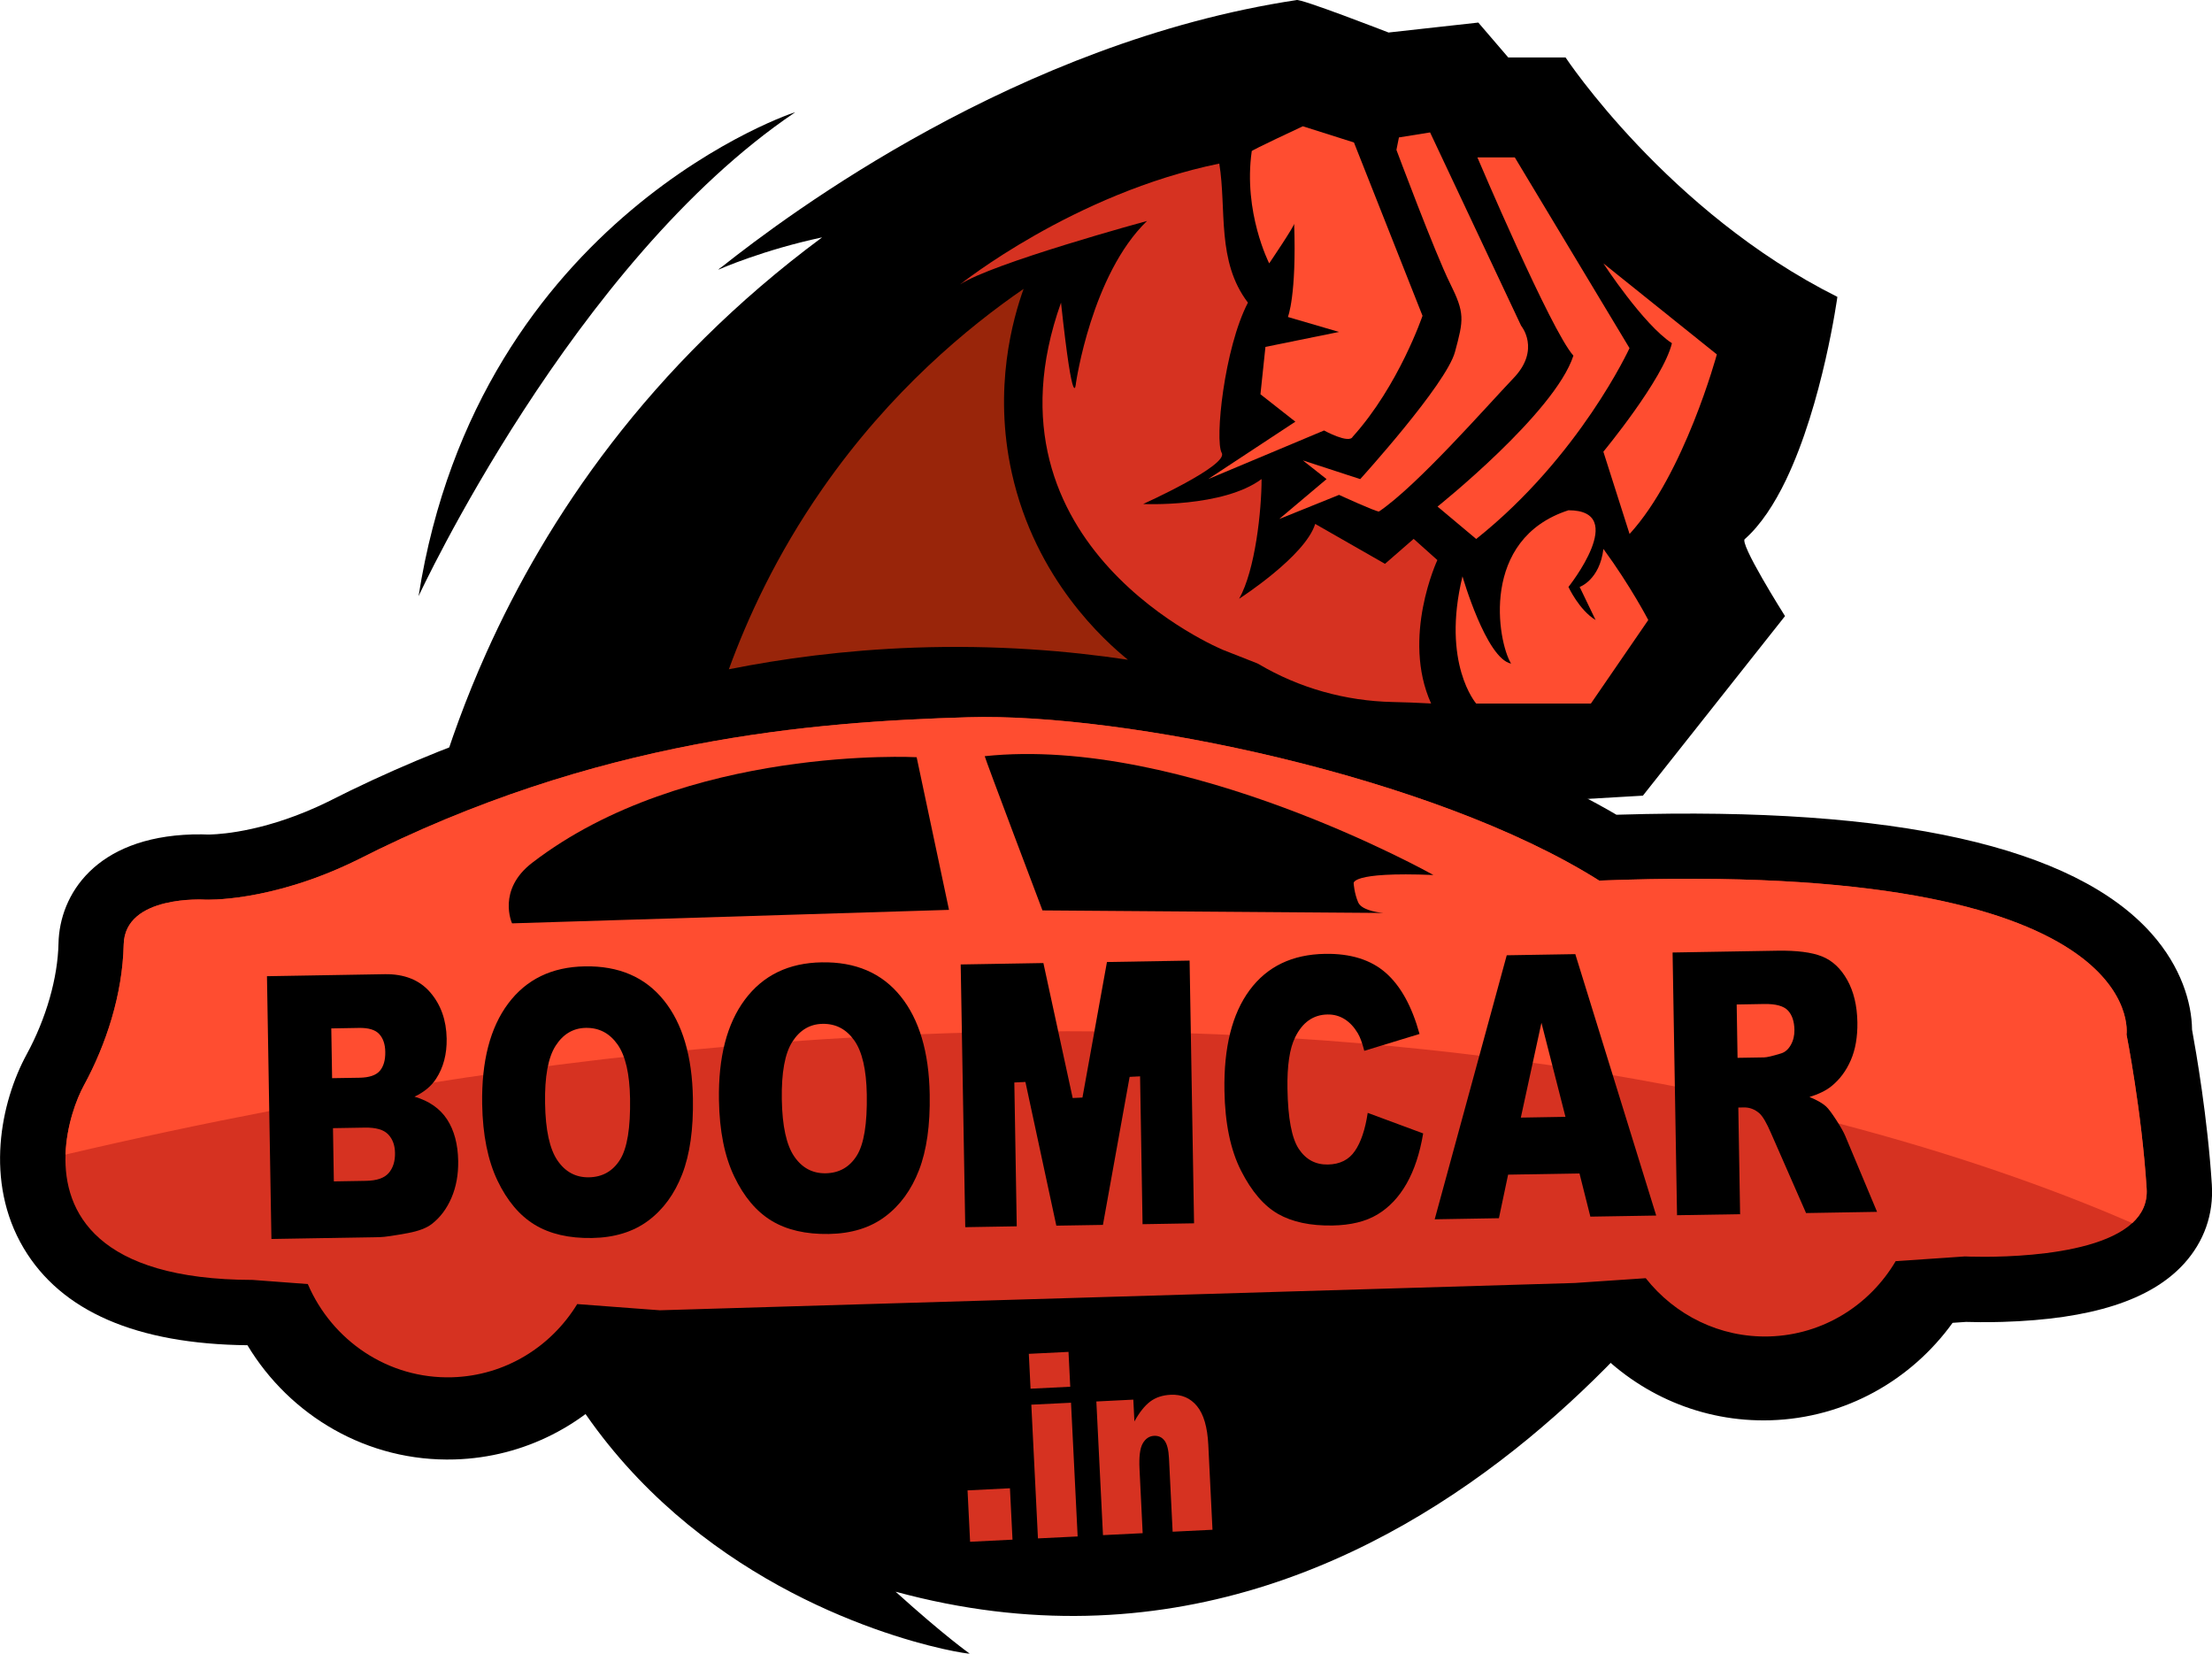 <?xml version="1.0" encoding="utf-8"?>
<!-- Generator: Adobe Illustrator 24.3.0, SVG Export Plug-In . SVG Version: 6.00 Build 0)  -->
<svg version="1.1" id="Layer_9" xmlns="http://www.w3.org/2000/svg" xmlns:xlink="http://www.w3.org/1999/xlink" x="0px" y="0px"
	 viewBox="0 0 406.83 304.08" enable-background="new 0 0 406.83 304.08" xml:space="preserve">
<g>
	<g>
		<g>
			<path d="M146.23,20.66c0.92-0.46-58.24,18.8-69.25,88.97C76.98,109.63,105.42,48.18,146.23,20.66z"/>
			<path d="M328.3,113.29l-26.14,33.02l-47.24,2.75c0,0-22.6,14.41-34.39,34.4c-17.49,29.65-13.58,70.27,46.78,56.41
				c15.84-3.64,32.56-11.01,56.85-24.76c-0.82,1.43-60.79,104.42-159.44,77.58c9.11,8.23,13.62,11.38,13.62,11.38
				c0,0.46-116.47-16.97-83.48-155.89c-0.45,0.95-14.75,17.63-21.53,33.87c0.27-1,1-28.3,16.1-61.97
				c11.06-24.67,29.83-52.76,61.77-76.43c-10.81,2.31-18.62,5.74-19.1,5.95c0.12-0.15,0.36-0.33,0.69-0.55
				c12.13-9.61,54.44-41.28,105.63-49.03c0.45-0.46,16.96,5.96,16.96,5.96l16.51-1.83l5.51,6.42h10.54c0,0,18.81,28.43,49.99,44.02
				c0,0-2.67,19.54-9.46,33.68c-2.1,4.36-4.59,8.21-7.51,10.81C319.59,99.53,328.3,113.29,328.3,113.29z"/>
		</g>
		<g>
			<path fill="#FF4D30" d="M233.43,48.43c0,0,4.82-7.11,4.59-7.34c0.46,13.3-1.15,17.2-1.15,17.2l9.4,2.75l-13.53,2.75l-0.92,8.71
				l6.42,5.04L222.2,88.1l21.32-8.94c0,0,4.59,2.52,5.27,1.15c8.48-9.4,12.84-22.24,12.84-22.24l-12.61-31.87l-9.4-2.98
				c0,0-9.86,4.59-9.4,4.59C228.62,39.03,233.43,48.43,233.43,48.43z"/>
			<path fill="#FF4D30" d="M267.6,64.71C266,70.67,250.17,88.1,250.17,88.1l-10.55-3.44l4.36,3.44l-8.71,7.34L246.28,91
				c0,0,6.65,3.06,7.34,3.06c7.11-4.82,19.72-19.26,24.76-24.54c5.04-5.27,1.38-9.63,1.38-9.63l-16.74-35.54l-5.73,0.92l-0.46,2.29
				c0,0,7.11,19.03,9.86,24.54C269.43,57.6,269.21,58.75,267.6,64.71z"/>
			<path fill="#FF4D30" d="M299.7,64.02l-21.1-35.08h-6.88c0,0,13.53,31.87,17.66,36.46c-3.44,10.55-24.99,27.75-24.99,27.75
				l7.11,5.96C290.53,83.97,299.7,64.02,299.7,64.02z"/>
			<path fill="#FF4D30" d="M307.5,63.11c-1.6,6.65-12.61,19.95-12.61,19.95l4.82,15.13c10.09-11.01,16.05-33.02,16.05-33.02
				l-20.87-16.74C294.89,48.43,302.22,59.67,307.5,63.11z"/>
			<path fill="#FF4D30" d="M290.53,107.93c0,0,0,0,2.93,6.08c-3.03-1.83-4.99-6.08-4.99-6.08s11.24-14.1,0-14.1
				c-16.28,5.27-13.07,24.08-10.55,28.2c-4.59-0.92-8.94-16.05-8.94-16.05c-3.9,16.05,2.52,23.39,2.52,23.39h21.1l10.55-15.36
				c0,0-3.21-6.19-8.25-13.07C294.2,106.67,290.53,107.93,290.53,107.93z"/>
			<path fill="#D63221" d="M224.95,119.51c0,0-45.86-18.8-29.81-63.86c2.29,21.21,2.75,14.79,2.75,14.79s2.86-19.95,13.07-29.81
				c0,0-28.66,7.8-34.4,11.69c0,0,20.87-16.74,47.69-22.24c1.38,8.48-0.54,17.96,5.27,25.57c-4.36,8.37-6.13,25.34-4.82,27.63
				c1.32,2.29-14.45,9.4-14.45,9.4s14.68,0.69,21.78-4.59c0,5.73-1.15,16.74-4.13,22.01c0,0,12.15-7.8,13.99-13.76
				c4.82,2.75,12.84,7.34,12.84,7.34l5.27-4.59l4.36,3.9c0,0-6.65,14.22-1.15,26.37c-2.58-0.14-4.93-0.23-7.04-0.27
				c-8.71-0.18-17.23-2.56-24.72-7l0,0c-0.08-0.05-0.16-0.09-0.25-0.12L224.95,119.51z"/>
		</g>
		<g>
			<path d="M403.16,189.34c-0.05-4.94-2-11.54-7.45-17.67c-14.25-16.02-47.12-23.38-97.68-21.87c-0.24,0.01-0.48,0.01-0.73,0.02
				c-35.03-20.54-92.23-30.73-119.58-29.91c-33.25,0.99-73.19,5.04-117.47,27.55c-10.82,5.29-19.19,5.92-21.49,5.99
				c-0.24,0.01-0.42,0.01-0.53,0.01c-0.51-0.02-1.52-0.06-2.85-0.02c-17.86,0.53-24.42,11.1-24.62,20.01
				c-0.13,6.39-2.27,13.84-5.85,20.42c-4.79,8.79-7.82,23.39-0.58,35.61c6.91,11.66,20.77,17.67,41.18,17.89
				c7.81,12.97,22.08,21.48,38.12,21c12.88-0.38,24.27-6.48,31.9-15.81l5.57,0.41l169.18-5.04l2.94-0.2
				c8.15,8.6,19.72,13.81,32.38,13.44c13.82-0.41,25.94-7.41,33.52-17.92l2.47-0.17c1.19,0.04,3.6,0.09,6.68,0
				c16.36-0.49,27.29-3.99,33.4-10.69c3.7-4.07,5.48-9.1,5.13-14.55C406.01,205.5,403.91,193.41,403.16,189.34z"/>
			<path fill="#D63221" d="M392.16,224.91c-7.93,7.28-30.77,6.13-30.77,6.13l-2.78,0.19l-9.96,0.68
				c-4.75,8.05-13.3,13.54-23.22,13.84c-9.16,0.27-17.42-3.96-22.75-10.71l-10.23,0.69l-2.77,0.19l-168.32,5.02l-5.38-0.4
				l-9.82-0.74c-4.79,7.84-13.23,13.17-22.99,13.46c-11.8,0.35-22.11-6.77-26.56-17.14l-10.13-0.76
				c-28.73-0.05-34.79-12.5-34.43-23.05c0.18-5.35,2.01-10.21,3.38-12.72c4.07-7.46,7.12-16.73,7.32-25.91
				c0.2-9.19,14.98-8.25,14.98-8.25s11.91,0.57,27.87-7.25c44.07-22.42,83.95-25.44,112.47-26.29
				c28.54-0.85,85.51,10.76,116.06,30.04c101.73-3.95,96.98,28.3,96.98,28.3s2.8,14.15,3.7,28.34
				C394.98,221.19,393.95,223.26,392.16,224.91z"/>
			<path fill="#FF4D30" d="M392.16,224.91c-46.5-20.23-174.67-60.82-380.11-12.6c0.18-5.35,2.01-10.21,3.38-12.72
				c4.07-7.46,7.12-16.73,7.32-25.91c0.2-9.19,14.98-8.25,14.98-8.25s11.91,0.57,27.87-7.25c44.07-22.42,83.95-25.44,112.47-26.29
				c28.54-0.85,85.51,10.76,116.06,30.04c101.73-3.95,96.98,28.3,96.98,28.3s2.8,14.15,3.7,28.34
				C394.98,221.19,393.95,223.26,392.16,224.91z"/>
		</g>
		<g>
			<path fill="#D63221" d="M177.95,274.06l7.8-0.39l0.47,9.45l-7.8,0.39L177.95,274.06z"/>
			<path fill="#D63221" d="M189.22,248.95l7.3-0.36l0.32,6.41l-7.3,0.36L189.22,248.95z M189.68,258.3l7.3-0.36l1.22,24.59
				l-7.3,0.36L189.68,258.3z"/>
			<path fill="#D63221" d="M201.64,257.71l6.8-0.34l0.2,4.01c0.93-1.69,1.91-2.91,2.91-3.66c1-0.75,2.25-1.17,3.75-1.24
				c2.02-0.1,3.64,0.6,4.86,2.09s1.91,3.86,2.07,7.1L223,281.3l-7.33,0.36l-0.67-13.52c-0.08-1.54-0.35-2.62-0.83-3.24
				c-0.47-0.62-1.11-0.91-1.91-0.87c-0.88,0.04-1.58,0.51-2.09,1.4c-0.51,0.89-0.7,2.46-0.59,4.69l0.58,11.81l-7.3,0.36
				L201.64,257.71z"/>
		</g>
		<g>
			<path d="M263.63,160.9c-15.52-0.64-14.66,1.57-14.66,1.57s0.1,1.76,0.82,3.45c0.72,1.7,4.67,1.96,4.67,1.96l-62.73-0.47
				c0,0-10.61-28.02-10.62-28.36C217.83,135.17,263.63,160.9,263.63,160.9z"/>
			<path d="M97.91,158.63c28.21-21.66,70.68-19.39,70.68-19.39l5.95,28.07l-80.36,2.48C94.18,169.8,91.33,163.65,97.91,158.63z"/>
		</g>
		<g>
			<g>
				<path d="M49.1,179.51l21.64-0.37c3.61-0.06,6.4,1.05,8.37,3.32c1.97,2.28,2.98,5.12,3.04,8.52c0.05,2.86-0.6,5.32-1.94,7.38
					c-0.9,1.38-2.22,2.48-3.98,3.3c2.7,0.79,4.7,2.19,6.01,4.2c1.3,2.01,1.98,4.55,2.03,7.63c0.04,2.5-0.37,4.76-1.24,6.78
					s-2.08,3.62-3.62,4.81c-0.96,0.74-2.41,1.29-4.36,1.66c-2.6,0.48-4.32,0.73-5.17,0.75l-19.96,0.34L49.1,179.51z M61.08,198.26
					l5.03-0.08c1.8-0.03,3.05-0.45,3.75-1.27c0.69-0.81,1.03-1.98,1-3.49c-0.02-1.41-0.4-2.5-1.12-3.28
					c-0.72-0.78-1.96-1.15-3.71-1.12l-5.1,0.09L61.08,198.26z M61.4,217.24l5.9-0.1c1.99-0.03,3.39-0.51,4.19-1.44
					c0.8-0.93,1.19-2.16,1.16-3.7c-0.02-1.43-0.45-2.57-1.27-3.42c-0.82-0.85-2.25-1.26-4.27-1.23l-5.87,0.1L61.4,217.24z"/>
				<path d="M88.68,203.04c-0.13-7.89,1.46-14.06,4.79-18.51c3.33-4.45,8.03-6.73,14.11-6.83c6.23-0.11,11.06,1.97,14.5,6.23
					c3.44,4.26,5.23,10.28,5.36,18.06c0.1,5.65-0.56,10.29-1.97,13.93c-1.41,3.64-3.49,6.49-6.24,8.54s-6.2,3.12-10.35,3.19
					c-4.22,0.07-7.73-0.74-10.52-2.43c-2.79-1.69-5.08-4.4-6.86-8.12C89.72,213.37,88.78,208.68,88.68,203.04z M100.25,202.91
					c0.08,4.88,0.84,8.37,2.28,10.48c1.44,2.11,3.37,3.14,5.78,3.1c2.48-0.04,4.39-1.12,5.72-3.23s1.94-5.87,1.85-11.27
					c-0.08-4.55-0.84-7.86-2.3-9.93c-1.46-2.07-3.4-3.09-5.83-3.05c-2.33,0.04-4.18,1.14-5.56,3.29
					C100.81,194.45,100.16,197.99,100.25,202.91z"/>
				<path d="M132.23,202.3c-0.13-7.89,1.46-14.06,4.79-18.51c3.33-4.45,8.03-6.73,14.11-6.83c6.23-0.11,11.06,1.97,14.5,6.23
					c3.44,4.26,5.23,10.28,5.36,18.06c0.1,5.65-0.56,10.29-1.97,13.93c-1.41,3.64-3.49,6.49-6.24,8.54
					c-2.75,2.06-6.2,3.12-10.35,3.19c-4.22,0.07-7.73-0.74-10.52-2.43c-2.79-1.69-5.08-4.4-6.86-8.12
					C133.26,212.63,132.32,207.95,132.23,202.3z M143.79,202.17c0.08,4.88,0.84,8.37,2.28,10.48c1.44,2.11,3.37,3.14,5.78,3.1
					c2.48-0.04,4.39-1.12,5.72-3.23c1.33-2.11,1.94-5.87,1.85-11.27c-0.08-4.55-0.84-7.86-2.3-9.93c-1.46-2.07-3.4-3.09-5.83-3.05
					c-2.33,0.04-4.18,1.14-5.56,3.29S143.71,197.25,143.79,202.17z"/>
				<path d="M176.69,177.35l15.21-0.26l6.36,29.3l5.33-29.49l15.2-0.26l0.82,48.31l-9.47,0.16l-0.62-36.84l-6.67,36.97l-8.57,0.14
					l-7.9-36.72l0.62,36.84l-9.47,0.16L176.69,177.35z"/>
				<path d="M251.55,204.64l10.2,3.78c-0.62,3.68-1.64,6.76-3.06,9.25c-1.42,2.49-3.21,4.37-5.36,5.66
					c-2.15,1.29-4.9,1.96-8.25,2.02c-4.07,0.07-7.4-0.64-10.01-2.12c-2.6-1.48-4.87-4.13-6.81-7.94c-1.94-3.81-2.96-8.71-3.06-14.71
					c-0.14-7.99,1.41-14.16,4.63-18.51c3.22-4.35,7.84-6.57,13.87-6.67c4.71-0.08,8.44,1.09,11.18,3.5c2.74,2.41,4.8,6.16,6.2,11.23
					l-10.16,3.1c-0.38-1.46-0.78-2.54-1.18-3.21c-0.67-1.13-1.47-2-2.42-2.6c-0.95-0.6-2-0.89-3.16-0.87
					c-2.62,0.04-4.61,1.44-5.95,4.18c-1.02,2.04-1.5,5.22-1.42,9.54c0.09,5.35,0.78,9.01,2.07,10.98c1.29,1.96,3.08,2.93,5.36,2.89
					c2.21-0.04,3.87-0.87,4.97-2.49C250.3,210.04,251.09,207.7,251.55,204.64z"/>
				<path d="M290.5,215.78L277.37,216l-1.69,8.01l-11.81,0.2l13.25-48.55l12.61-0.21l14.88,48.07l-12.11,0.2L290.5,215.78z
					 M287.92,205.37l-4.42-17.3l-3.79,17.44L287.92,205.37z"/>
				<path d="M308.44,223.46l-0.82-48.31l19.27-0.33c3.57-0.06,6.31,0.29,8.21,1.05c1.9,0.76,3.45,2.2,4.64,4.32s1.82,4.72,1.87,7.8
					c0.04,2.68-0.36,5-1.21,6.96c-0.85,1.96-2.04,3.56-3.57,4.79c-0.97,0.79-2.32,1.45-4.03,1.98c1.39,0.57,2.4,1.15,3.04,1.73
					c0.43,0.39,1.06,1.23,1.89,2.51c0.83,1.28,1.39,2.28,1.67,2.97l5.83,13.91l-13.06,0.22l-6.43-14.66
					c-0.82-1.9-1.53-3.13-2.16-3.69c-0.85-0.73-1.8-1.09-2.85-1.07l-1.02,0.02l0.33,19.61L308.44,223.46z M319.57,194.52l4.88-0.08
					c0.53-0.01,1.54-0.25,3.05-0.71c0.76-0.21,1.38-0.73,1.85-1.55c0.47-0.82,0.7-1.76,0.68-2.81c-0.03-1.56-0.43-2.75-1.21-3.57
					c-0.78-0.82-2.22-1.21-4.33-1.18l-5.08,0.09L319.57,194.52z"/>
			</g>
			<rect x="182.15" y="185.36" transform="matrix(0.999 -0.049 0.049 0.999 -9.264 9.463)" width="9.29" height="13.55"/>
			<rect x="205.3" y="184.22" transform="matrix(0.999 -0.049 0.049 0.999 -9.179 10.605)" width="9.29" height="13.55"/>
			<rect x="196.1" y="201.73" transform="matrix(0.999 -0.049 0.049 0.999 -9.916 10.056)" width="4.74" height="7.8"/>
		</g>
	</g>
	<path fill="#99250A" d="M134.05,123.07c3.39-9.29,8.7-20.97,17.2-33.18c12.59-18.1,26.89-29.8,37.01-36.77
		c-1.92,5.39-5.65,18.17-2.17,33.84c4.36,19.66,17.2,30.98,21.36,34.36c-10.92-1.64-24.19-2.76-39.24-2.23
		C155.25,119.55,143.75,121.14,134.05,123.07z"/>
</g>
<g>
</g>
<g>
</g>
<g>
</g>
<g>
</g>
<g>
</g>
<g>
</g>
</svg>
